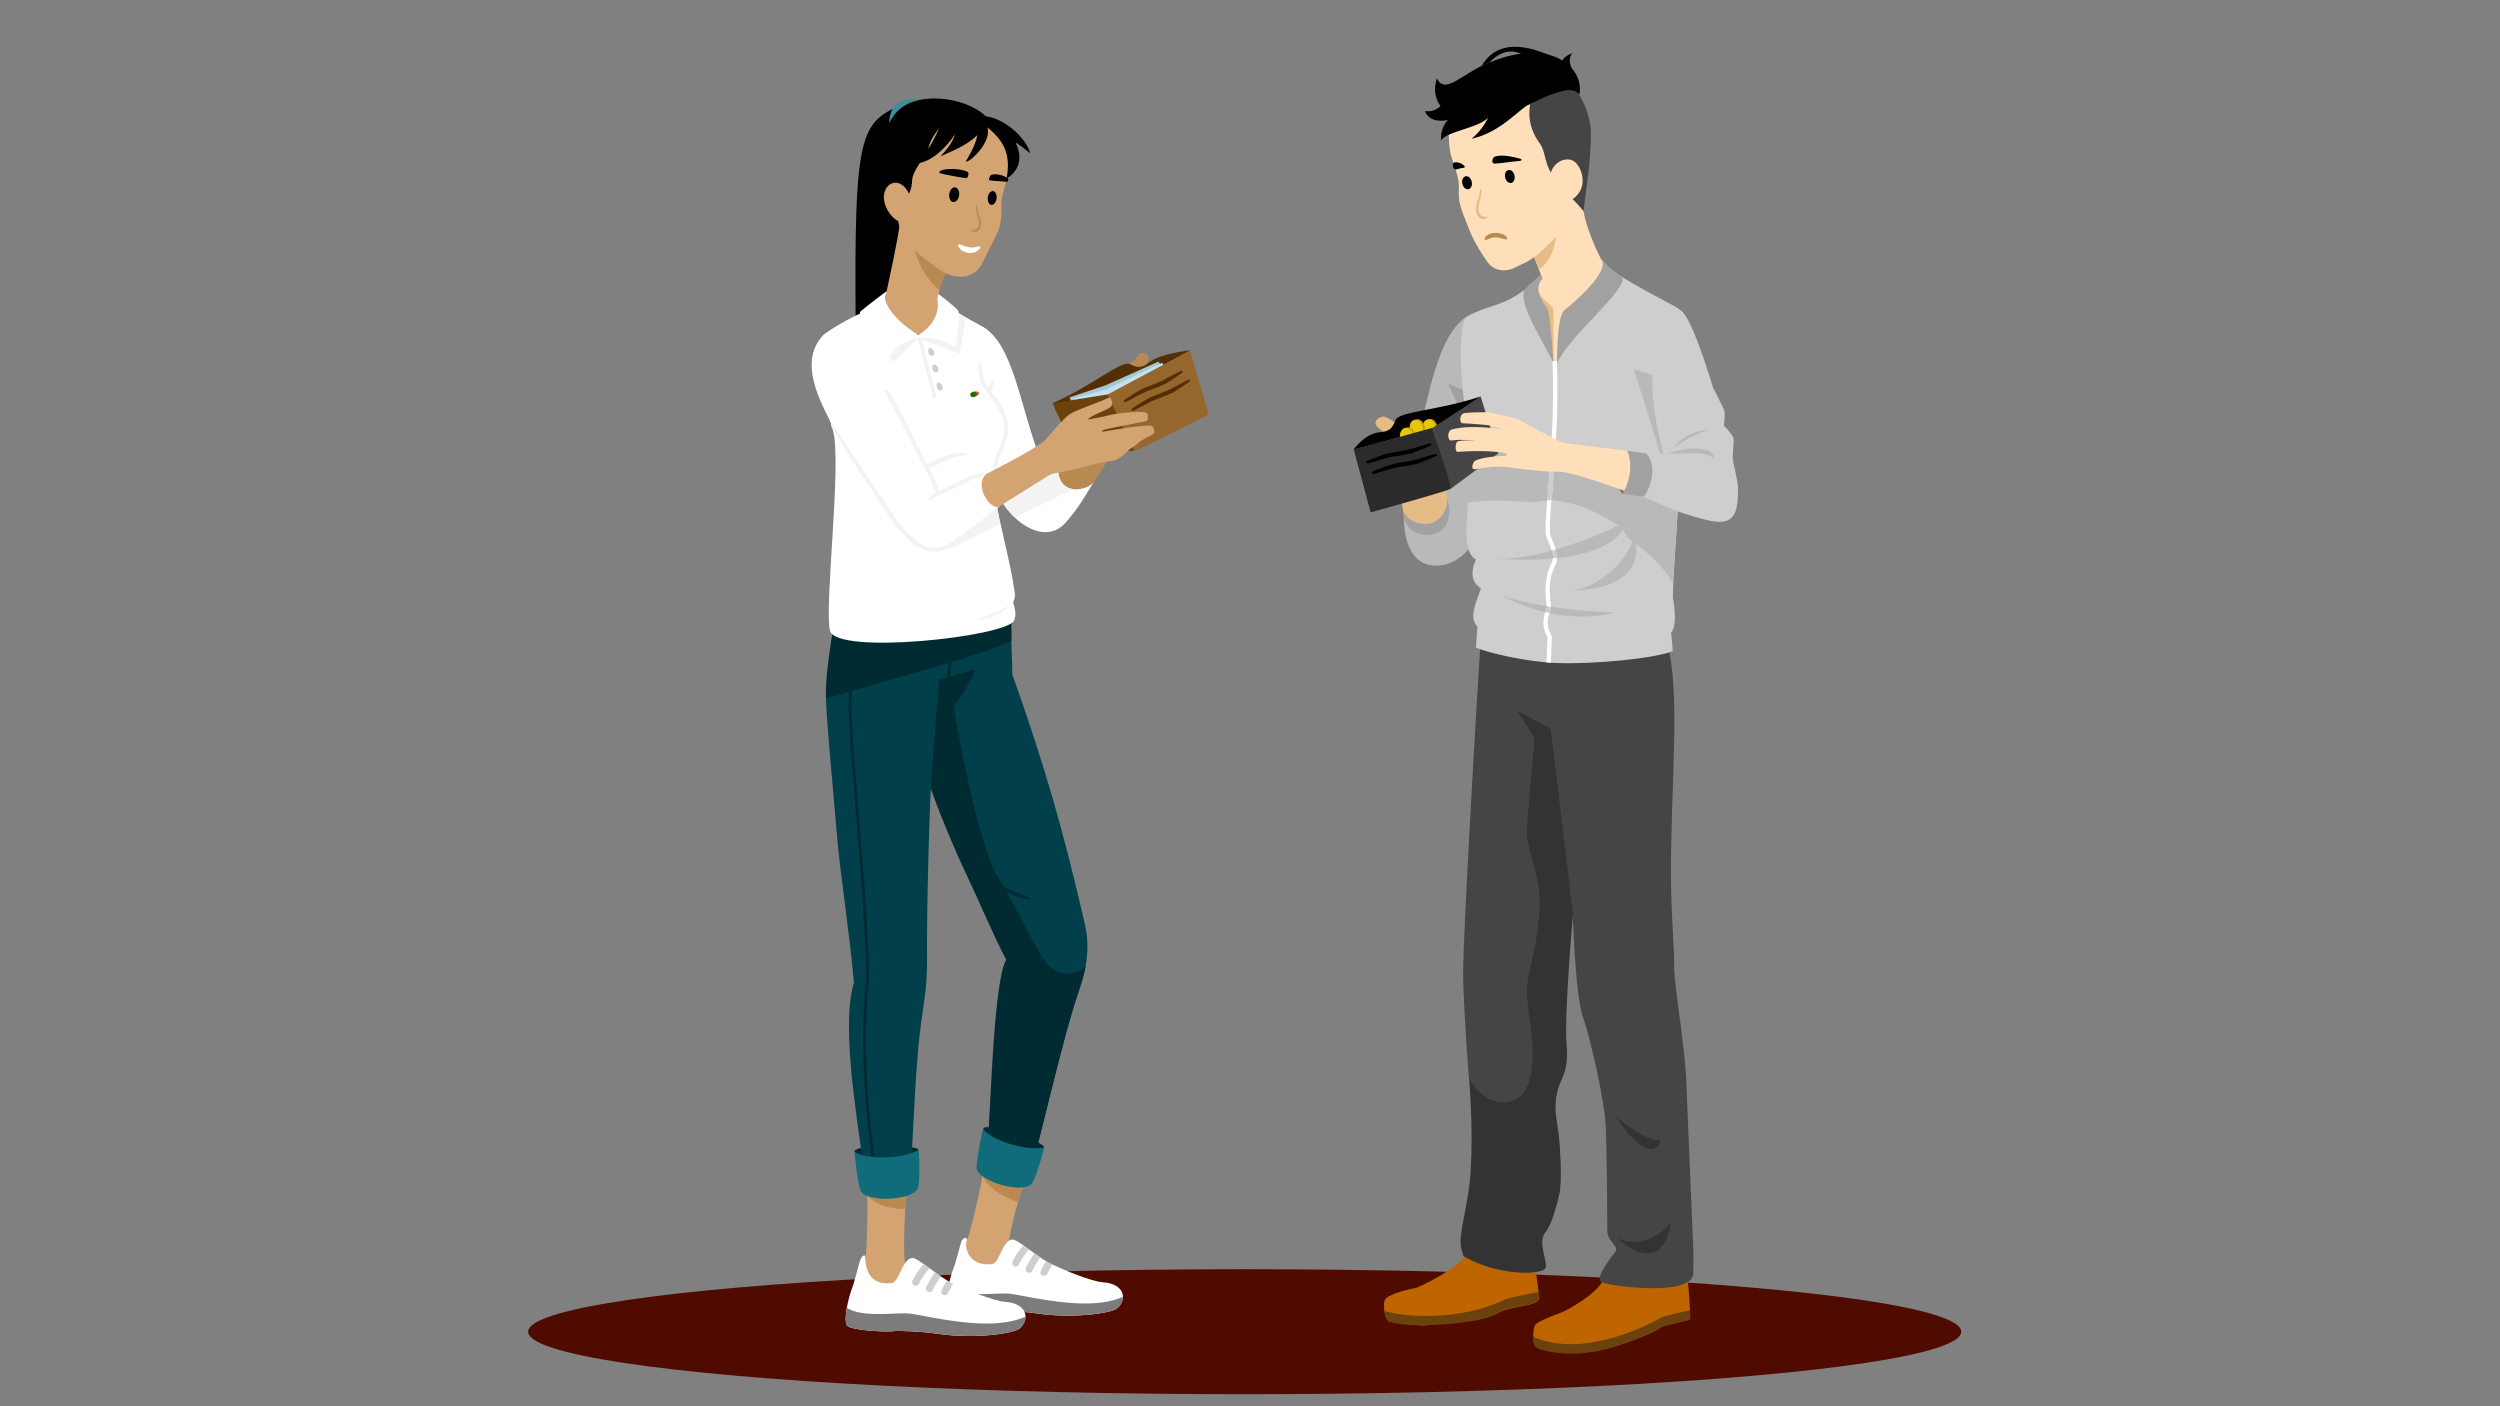 <?xml version="1.0" encoding="utf-8"?>
<!-- Generator: Adobe Illustrator 27.0.1, SVG Export Plug-In . SVG Version: 6.00 Build 0)  -->
<svg version="1.1" id="Lager_1" xmlns="http://www.w3.org/2000/svg" xmlns:xlink="http://www.w3.org/1999/xlink" x="0px" y="0px"
	 viewBox="0 0 1600 900" style="enable-background:new 0 0 1600 900;" xml:space="preserve">
<rect x="0" y="0" width="1600" height="900" fill="#808080" stroke="none"/>
<style type="text/css">
	.st0{fill:#500B00;}
	.st1{fill:#D3A472;}
	.st2{fill:#B98A50;}
	.st3{clip-path:url(#SVGID_00000135689355649663936130000015686371170323977124_);}
	.st4{fill:#7D7B7B;}
	.st5{fill:#CECECE;}
	.st6{clip-path:url(#SVGID_00000020379691465881786860000000482262623894751894_);}
	.st7{fill:#002B33;}
	.st8{fill:#013F4B;}
	.st9{fill:#106B7A;}
	.st10{fill:#B9B9B9;}
	.st11{fill:#E5BB86;}
	.st12{fill:#A2A1A1;}
	.st13{fill:#BE6500;}
	.st14{fill:#454545;}
	.st15{fill:#333333;}
	.st16{fill:#FFDFB9;}
	.st17{fill:#FFFFFF;}
	.st18{fill:#CE9D00;}
	.st19{fill:#E6C80A;}
	.st20{fill:#2B2B2B;}
	.st21{fill:#542F06;}
	.st22{fill:#418C9A;}
	.st23{fill:#F3F3F3;}
	.st24{fill:#A7C7D1;}
	.st25{fill:#C2E0EE;}
	.st26{fill:#6B410C;}
	.st27{fill:#96672C;}
	.st28{fill:#226B00;}
	.st29{fill:#ED492E;}
</style>
<ellipse class="st0" cx="796.6" cy="852.3" rx="458.6" ry="40"/>
<g>
	<g>
		<g>
			<g>
				<path class="st1" d="M656.7,754c-5.7,14.2-11.3,37.8-11.1,43.3c0.3,5.5,3.1,13.1-0.3,18.1c-3.4,5-19.7,7.8-24.9,1.2
					c-5.1-6.6-5.4-13.1-1.7-22.3c3.7-9.2,11.9-47.5,12.4-55.8L656.7,754z"/>
			</g>
			<g>
				<path class="st2" d="M628.8,752.8c5,10.8,22.7,16.5,22.7,16.5l3.9-12.2L628.8,752.8z"/>
			</g>
			<g>
				<defs>
					<path id="SVGID_1_" d="M647.8,793.3c-6.5,0.7-7.9,15.1-13,15.7c-14.5,1.7-17.7-10.1-16.1-14.9c1-2.8-2.5-2.3-3.5,0.7
						c-1,3-3.4,13.2-5.2,17.6c-1.8,4.5-6,20.6-2.6,23.4c3.4,2.7,23.5,3.7,27.9,3.2c4.4-0.5,17.4,0,29.1,1.7
						c22.7,3.3,47-0.3,50.6-3.4c6.5-5.7,4.8-15.6-8.8-16.6c-7.8-0.5-25-7.8-33.3-11.7C664.5,805.2,651.3,792.9,647.8,793.3z"/>
				</defs>
				<use xlink:href="#SVGID_1_"  style="overflow:visible;fill:#FFFFFF;"/>
				<clipPath id="SVGID_00000178903360257042902170000009376411948010663314_">
					<use xlink:href="#SVGID_1_"  style="overflow:visible;"/>
				</clipPath>
				<g style="clip-path:url(#SVGID_00000178903360257042902170000009376411948010663314_);">
					<path class="st4" d="M606.2,823.8c9.2,7.3,32.2,3.2,40.3,4.2s34.1,7.6,54.8,6c12.5-1,18.2-4.5,19.9-5.2
						c1.7-0.7-3.7,17.6-3.7,17.6l-116.1-6L606.2,823.8z"/>
				</g>
				<g style="clip-path:url(#SVGID_00000178903360257042902170000009376411948010663314_);">
					<path class="st5" d="M650,810.7c0.8,0,1.6-0.5,2-1.3c0-0.1,3.1-6.3,7.8-10.9c0.9-0.9,0.9-2.3,0-3.2c-0.9-0.9-2.3-0.9-3.2,0
						c-5.2,5.2-8.5,11.8-8.6,12.1c-0.5,1.1-0.1,2.5,1,3C649.3,810.6,649.7,810.7,650,810.7z"/>
				</g>
				<g style="clip-path:url(#SVGID_00000178903360257042902170000009376411948010663314_);">
					<path class="st5" d="M658.7,814.6c0.8,0,1.7-0.5,2-1.3c0-0.1,3.1-6.6,6.4-10.1c0.9-0.9,0.8-2.3-0.1-3.2
						c-0.9-0.9-2.3-0.8-3.2,0.1c-3.8,4-7.1,11-7.2,11.3c-0.5,1.1,0,2.5,1.1,3C658,814.5,658.4,814.6,658.7,814.6z"/>
				</g>
				<g style="clip-path:url(#SVGID_00000178903360257042902170000009376411948010663314_);">
					<path class="st5" d="M668.2,816.6c0.8,0,1.6-0.5,2-1.3c0-0.1,2.5-5.1,4.8-8c0.8-1,0.6-2.4-0.4-3.2c-1-0.8-2.4-0.6-3.2,0.4
						c-2.6,3.3-5.2,8.6-5.3,8.9c-0.5,1.1-0.1,2.5,1,3C667.5,816.5,667.9,816.6,668.2,816.6z"/>
				</g>
			</g>
		</g>
		<g>
			<g>
				<path class="st1" d="M580.5,757.4c-1.4,17.9-3.5,51.4,0.2,56.4c1.8,2.4-10.3,21.5-23.7,15.8c-5.1-2.2-5.5-6.4-3.7-17.6
					c1.8-11.2,2.8-50.2,0.6-61.5L580.5,757.4z"/>
			</g>
			<g>
				<path class="st2" d="M555,765.5c9.9,9.2,24.3,8.3,24.3,8.3l0.6-10.1L555,765.5z"/>
			</g>
			<g>
				<defs>
					<path id="SVGID_00000117643714717801838240000002735301750315234199_" d="M583.8,805.1c-6.7,0.8-8,15.5-13.3,16.1
						c-14.8,1.7-16.7-10.6-16.6-15.7c0.1-3.6-2.4-1.9-3.4,1.2c-1.1,3.1-3.5,13.5-5.3,18.1c-1.8,4.6-6.1,21.1-2.7,23.9
						c3.5,2.8,24,3.8,28.5,3.3c4.5-0.5,17.9,0,29.8,1.7c23.3,3.4,48.1-0.3,51.8-3.5c6.6-5.8,4.9-16-9.1-17
						c-7.9-0.6-25.6-8-34.1-11.9C600.9,817.3,587.3,804.7,583.8,805.1z"/>
				</defs>
				<use xlink:href="#SVGID_00000117643714717801838240000002735301750315234199_"  style="overflow:visible;fill:#FFFFFF;"/>
				<clipPath id="SVGID_00000181810238856068820340000007540867752905715881_">
					<use xlink:href="#SVGID_00000117643714717801838240000002735301750315234199_"  style="overflow:visible;"/>
				</clipPath>
				<g style="clip-path:url(#SVGID_00000181810238856068820340000007540867752905715881_);">
					<path class="st4" d="M541.2,836.4c9.4,7.5,33,3.3,41.2,4.3c8.3,1,34.9,7.8,56.1,6.1c12.8-1,18.6-4.6,20.4-5.3
						c1.8-0.8-3.8,18-3.8,18l-118.8-6.1L541.2,836.4z"/>
				</g>
				<g style="clip-path:url(#SVGID_00000181810238856068820340000007540867752905715881_);">
					<path class="st5" d="M586,822.9c0.9,0,1.7-0.5,2.1-1.3c0-0.1,3.2-6.4,8-11.2c0.9-0.9,0.9-2.4,0-3.3c-0.9-0.9-2.4-0.9-3.3,0
						c-5.3,5.3-8.7,12.1-8.8,12.4c-0.6,1.1-0.1,2.5,1,3.1C585.3,822.8,585.7,822.9,586,822.9z"/>
				</g>
				<g style="clip-path:url(#SVGID_00000181810238856068820340000007540867752905715881_);">
					<path class="st5" d="M594.9,826.9c0.9,0,1.7-0.5,2.1-1.3c0-0.1,3.2-6.8,6.6-10.3c0.9-0.9,0.8-2.4-0.1-3.3
						c-0.9-0.9-2.4-0.8-3.3,0.1c-3.9,4.1-7.2,11.2-7.4,11.5c-0.5,1.2,0,2.5,1.1,3.1C594.2,826.8,594.5,826.9,594.9,826.9z"/>
				</g>
				<g style="clip-path:url(#SVGID_00000181810238856068820340000007540867752905715881_);">
					<path class="st5" d="M604.6,828.9c0.9,0,1.7-0.5,2.1-1.3c0-0.1,2.6-5.3,4.9-8.2c0.8-1,0.6-2.5-0.4-3.2c-1-0.8-2.5-0.6-3.2,0.4
						c-2.6,3.4-5.3,8.8-5.4,9.1c-0.6,1.1-0.1,2.5,1.1,3.1C603.9,828.8,604.3,828.9,604.6,828.9z"/>
				</g>
			</g>
		</g>
		<g>
			<path class="st7" d="M668.3,734.3c-0.1-3.5-34.5-16.1-39.1-12.2l1.7,10.1l30.3,8.9L668.3,734.3z"/>
		</g>
		<g>
			<path class="st7" d="M587.9,735.9c-1.2-3.3-38-4.3-41.2,0.9l4.8,9l31.7-1.2L587.9,735.9z"/>
		</g>
		<g>
			<path class="st8" d="M646.8,396.2c0.4,14.9,1.2,31.7,1.1,35.6c27.3,75.9,38.6,126.6,46.3,159.1c4.6,19.4-0.8,34.5-5.3,47.6
				c-7.8,22.5-22,83.9-28.3,107.3l-28.5-12.1c1.9-32.7,8.1-118.7,15.7-130.8c-10-38.2-43.6-96.2-50.9-116.5c0,0-7.2-89.3-6.1-89.3
				C591.9,397.3,646.8,396.2,646.8,396.2z"/>
		</g>
		<g>
			<path class="st7" d="M694.7,619.2c0.1-0.4,0.1-0.7,0.2-1c-6.3,6.5-18.7,8.2-26.9-4.2c-8.2-12.4-17.1-32.7-30-54
				c-12.9-21.3-27.7-107.2-27.7-107.2c5.6-9.6,10.1-13.7,14-24.6c0,0-26.8,7.6-28.9,8.7l-1,1.7c1.4,26-4.7,48.5-4.7,48.5
				c0.7,1.9,10.3,33.7,29.8,74.7c6.7,14.1,16.5,37.4,24.5,52.5c-7.6,12.1-9.9,86.8-11.7,119.5l28.5,12.1
				c6.3-23.4,20.5-84.8,28.3-107.3C691,632.6,693.3,626.2,694.7,619.2z"/>
		</g>
		<g>
			<path class="st8" d="M538.4,394.6c-5.1,29.9-9.6,40.6-9.8,50.9c-0.2,10.3,4.9,63.4,7.3,91.8c1.8,21.4,8.3,63.4,10.6,91.7
				c-7.8,25.2,0.5,78.1,6.3,118.1h30.1c1.4-17.4,2.7-58.9,5.7-85.1c1.9-17,5.1-28.7,4.7-51.1c-0.3-22.3,1.4-101,3.6-124.4
				c2.2-23.4,5.5-73.9,5.5-73.9s-1.1-16.5-2.2-16.5C599.2,396.2,538.4,394.6,538.4,394.6z"/>
		</g>
		<g>
			<path class="st7" d="M603.3,445.7c0.3,0,0.6-0.1,0.8-0.4c0.3-0.4,7.6-11.3,4.6-49.1c0-0.5-0.5-0.9-1-0.9c-0.5,0-0.9,0.5-0.9,1
				c2.9,36.9-4.2,47.8-4.2,47.9c-0.3,0.4-0.2,1,0.2,1.3C602.9,445.6,603.1,445.7,603.3,445.7z"/>
		</g>
		<g>
			<path class="st7" d="M558.6,740.3c0,0,0.1,0,0.1,0c0.5-0.1,0.9-0.6,0.8-1.1c-9.3-70.7-3.3-111-3.3-111.4l0-0.1
				c0.1-26.7-3.9-74.5-7-113c-2.3-28-4.3-52.2-4.2-61.9c0-14.1,1.2-18.8,3.6-29.2c1.6-6.7,3.8-15.8,6.5-31.3c0.1-0.5-0.3-1-0.8-1.1
				c-0.5-0.1-1,0.3-1.1,0.8c-2.7,15.4-4.9,24.5-6.5,31.2c-2.5,10.5-3.6,15.3-3.7,29.6c0,9.8,2,34,4.3,62.1
				c3.1,38.4,7.1,86.1,7,112.7c-0.3,2-5.8,42.4,3.3,111.9C557.7,740,558.1,740.3,558.6,740.3z"/>
		</g>
		<g>
			<path class="st7" d="M658.1,575.8c0.4,0,0.8-0.3,0.9-0.7c0.1-0.5-0.2-1-0.7-1.2c-0.1,0-14.2-3.9-23.1-10.8
				c-0.4-0.3-1-0.3-1.4,0.2c-0.3,0.4-0.2,1,0.2,1.4c9.2,7.1,23.2,11,23.8,11.1C657.9,575.8,658,575.8,658.1,575.8z"/>
		</g>
		<g>
			<path class="st9" d="M625,747.1c-0.2,9,31.9,18.1,35.9,9.6c4-8.5,7.4-22.3,7.4-22.3c-12.4,2.7-36.1-5.6-39.1-12.2
				C629.1,722.1,625.2,740.1,625,747.1z"/>
		</g>
		<g>
			<path class="st9" d="M550.6,761.6c2.6,8.6,36,7,37.2-2.3c1.2-9.3,0.2-23.4,0.2-23.4c-11,6.4-36.2,6.2-41.2,0.9
				C546.8,736.7,548.5,755,550.6,761.6z"/>
		</g>
		<g>
			<path class="st7" d="M647.1,380.3c0.4,5.3,0.2,30,0.2,30c-17.5,8.7-78.2,24.6-118.6,36.8c0,0-1.2-7.9,3.1-36c1.3-8.7,7-33,7-33
				L647.1,380.3z"/>
		</g>
	</g>
	<g>
		<g>
			<path class="st10" d="M939.1,202.4c-15.2,9.1-22.1,36.8-28.9,66.8c-6.8,30-11.6,53-11.7,61.9c-0.1,12,3.3,30.9,20.7,30.9
				c20.5,0,29.8-25.6,29.8-25.6L939.1,202.4z"/>
		</g>
		<g>
			<path class="st11" d="M895.8,317.4c1.4,3.5,2.3,9.1,2.7,13.6c2.1,5.1,11.8,8.8,18,7.4c12-2.7,13.2-16.5,5.7-29.6
				C914.9,296.1,895.8,317.4,895.8,317.4z"/>
		</g>
		<g>
			<path class="st12" d="M939.3,250.8c-3.2-1.2-12.4-5.3-12.4-5.3l13.8,32.5L939.3,250.8z"/>
		</g>
		<g>
			<path class="st13" d="M937.2,804.2c-3.9,7.4-29.5,20-31.4,20.2c-1.9,0.2-17.4,3.4-19.6,7.7c-1,2-0.5,13.2,3.6,13.9
				c4.1,0.7,19.4,2.6,22.4,2.2c3-0.4,36.9-2.1,45.8-7.5c8.9-5.4,26.4-4.2,27.1-9.8c0-2.2-3-23.1-3-23.1L937.2,804.2z"/>
			<path class="st13" d="M1025.3,820.6c-5.6,8.9-22.4,17.9-25.3,19.1c-3,1.2-16.1,5.8-17.6,8.4c-1.3,2.3-2,11.8,0.7,13.7
				s24.3,4.4,36.6,3.1c11.6-1.2,38.2-11.5,42.6-14.9c4.4-3.4,20.3-4.1,19.4-6.7c0.1-7.1-1.9-29-1.9-29L1025.3,820.6z"/>
			<path class="st14" d="M1083.2,787.4c0.3,8.2,0.8,12.6,0.5,27.6c-0.3,15-52.8,8.3-58.4,5.7c-5.5-2.7,6.7-16.7,8.7-20
				c2-3.2-5.2-6.4-5.3-12.4c-0.1-5.9-0.2-56-1.2-70.1c-1-14.1-9.1-52.1-14.3-66.9c-5.2-14.8-6.6-66.1-6.6-66.1s-13.3,60.6-9.7,77.7
				c3.6,17.1,1.7,27.5-0.3,35.7c-2,8.2-1.4,13.4,0.3,23.9c1.7,10.4,2.8,35,0.8,42.5c-2,7.5-4.3,18-9,24.1
				c-4.8,6.1,1.4,17.9,0.4,22.3c-1,4.4-29.3,5.8-52-7.1c-7.6-6.6,31.9-16.3,2.9-115.8c-1.8-22.4-3.8-56.1-3.6-68
				c0.4-27,7.3-149.8,11.5-215.9c0.3-4.7,2.8-9,2.8-13l108.8-1.9c0,0,5.8,16.8,7.2,21.3c9.3,29.4,2.4,94,2.7,149.7
				c0.2,29.1,2.7,52.8,2,58.3c0.2,12.4,7.5,54.2,7.9,75.1C1079.5,700.2,1082.9,779.1,1083.2,787.4z"/>
			<path class="st15" d="M992.4,466.3l-21.5-11.6l11.2,17.7c0,0-4.6,51.1-5,60.1c-0.4,9,8.9,30.4,8.4,45.4
				c-0.5,14.9-2.2,24.7-6.9,44.9c-4.7,20.2,5.7,39.4,1.1,64.9c-5.1,28.5-34.7,18.3-39.6,0.7c2,24.8,2.9,56.8-0.8,77.8
				c-4.1,23.3-6.7,29.7-2.1,37.9c22.7,13,50.9,11.6,52,7.1c1.1-4.4-5.1-16.2-0.4-22.3c4.8-6.1,7-16.6,9-24.1
				c2-7.5,0.8-32.1-0.8-42.5c-1.7-10.4-2.3-15.6-0.3-23.9c2-8.2,7.6-11.7,5.9-30.8c-1.6-17.4,4.1-82.6,4.1-82.6
				C1004.7,567.8,992.4,466.3,992.4,466.3z"/>
			<path class="st15" d="M1035.1,792.4c20,8.9,34.3-9.9,34.3-9.9S1065.8,819.2,1035.1,792.4z"/>
			<path class="st15" d="M1033.8,714.3c21.6,18.3,29.1,15.2,29.1,15.2S1058.6,750.5,1033.8,714.3z"/>
			<g id="XMLID_254_">
				<path class="st5" d="M1032.6,173.9c38.4,24,45.9,21.8,45.9,31.4c3.9,12.8-1.5,76.2-1.5,76.2s-6.4,87.7-6.4,100.7
					c0,0,3.6,17.8-1.1,22.7l1.1,11.8c-11.3,4.7-50.6,8.6-74.9,7.6c-19-0.8-42.3-6.2-51.1-9.8l0.9-13.6c-5.6-5.8-1-14.6,2.3-24.4
					c-3.3-2-8.3-6.9-3.2-18.4c-7.6-3.6-6.5-20.9-5.1-36.3c1.4-15.2,3.5-32.1-0.7-52.4c-3-14.6-7.2-62.8,0.4-67
					c13-7.2,22.7-6.3,36.3-16.8C986.5,182,1032.6,173.9,1032.6,173.9z"/>
			</g>
			<g>
				<g>
					<path class="st16" d="M1024.6,165.7c2.7,2.7,9.6,11.2,11.2,11.3c-3.1,5.9-34.7,29.6-39.2,55.7c-1.4,0.4-2.3,0-2.3,0
						c-6.9-20.5-23.6-46.8-7.2-54.2c-1.5-4.7-3-8.2-6.5-16.9c-2.5-6.2-4.5-6.9-6.1-6.9c-1.1,0-3.9,0.5-7.9,1.4
						c-1-13.8,10.6-25.2,15.2-27.5c5-2.5,30-17.1,30-17.1c-1.1,5.4,0.9,16.6,0.9,16.6C1012.9,143.7,1024.6,165.7,1024.6,165.7z"/>
				</g>
				<g>
					<path class="st11" d="M964.4,156.6c3.3-0.3,9.3-1.9,10.1-1.9c1.6,0,3.6,0.7,6.1,6.9c0.8,2,3.4,8.8,4.3,10.7
						c15.6-9.5,11.6-42.2,11.6-42.2s-2.4,9.8-7,14.1C987.8,145.7,974.7,152.5,964.4,156.6z"/>
				</g>
				<g>
					<g>
						<path class="st16" d="M933.7,119.6c0.1-6.2-3.7-15.3-5-19.9c-1.3-4.6-1.8-13.9-1.7-25.4c3-17.8,47.7-18.8,63.4-14.1
							c20.8,6.3,23.7,43.7,23.8,61.2l-12.8,4c0,0-0.9,22.8-5.3,26.3c-4,3.3-11.3,12-19.9,16.4c-0.6,0.3-1.3,0.6-1.9,0.9
							c0,0,0,0-0.1,0l0,0c-1.3,0.6-2.7,1.3-4.2,2.1c-7.8,3.9-14.7,1.4-18-3.4c-9-12.8-10.7-18.3-15-29.1
							C932.9,128.2,933.6,125,933.7,119.6z"/>
					</g>
					<g>
						<path class="st14" d="M1006.7,55.4c6.9,7.1,11.2,20.8,11.4,27.8c0.5,16.6-3.1,39.3-3.1,39.3l-1.5,12.7
							c-4.1-5.2-8.7-9.3-7.8-8.5l-6.1-9.3c-11.5-6.8-9.7-19.4-13.8-25.1c-2.7-3.8-8.8-12.2-6.5-25.8
							C979.2,66.4,994.7,58.1,1006.7,55.4L1006.7,55.4z"/>
					</g>
					<g>
						<path d="M949.5,41.6c44-20,65.1,3.1,61.2,19.1l-0.6-0.8c-2.1-2.8-7.5-2.2-7.5-2.2c-12,2.6-18.9,6.9-18.9,6.9
							c-30.3,14.2-49,11.9-56,12.5c-2.4,0.2-7-4.6-5-11.3C923.8,61.6,933.2,49,949.5,41.6z"/>
					</g>
					<g>
						<path class="st16" d="M991.9,114.8c0-10.8,10.9-15.8,16.3-10.9c4.6,4.1,9.2,18-3.9,24.9C986.8,138,991.9,114.8,991.9,114.8z"
							/>
					</g>
				</g>
				<g>
					<path d="M979.2,66.4c-6.4,2.8-18.5,18.3-37.4,22.4c7.2-5.7,10.6-13.6,10.6-13.6c-4.8,6.4-27.4,9-30.1,14.8
						c-0.7-8.6,4.4-13.2,4.4-13.2S914.9,79.7,912,71c5.4,1.3,10.1-2.9,10.2-3.6c0.1-0.7-0.1,0.7-0.1,0.7c-6.5-8.8-2.4-18-2.4-18
						c3.8,9,12.8,0.9,21.3-3.8L979.2,66.4z"/>
				</g>
				<g>
					<path d="M991.7,35.3c-7.4-2.8-31.6-13.7-43.5,7l4.9-2.2c8.9-9.2,17.6-9.2,26.4-1.7L991.7,35.3z"/>
				</g>
				<g>
					<path d="M1005.8,43.6c-3-7,0.7-9.7,0.7-9.7s-8.6,3.1-6.2,7C1002.8,44.9,1005.8,43.6,1005.8,43.6z"/>
				</g>
			</g>
			<g>
				<path class="st11" d="M984.6,186.3c3.2,7.7,9.6,8.1,9.6,12.9c0,4.8,0,33.5,0,33.5L984.6,186.3z"/>
			</g>
			<g>
				<path class="st12" d="M1024.6,165.7c6.7,7.7-17.8,28.4-23.2,32.6c-5.5,4.2-4.8,34.5-4.8,34.5c5.4-15.9,47.5-49.5,41.2-55.6
					C1032.6,173.9,1024.6,165.7,1024.6,165.7z"/>
			</g>
			<g>
				<path class="st12" d="M987.1,178.5c-6.8,7.4,2,16.4,3.5,19.8c1.5,3.4,3.7,34.3,3.7,34.3c-6.9-15-21.9-36.1-18.9-47.1l10.7-9.9
					L987.1,178.5z"/>
			</g>
			<g>
				<path class="st17" d="M992.5,424.2l-2.8-0.3c0.3-2.9,0.4-6.9,0.5-10.4c0.1-2.2,0.1-4.2,0.2-5.6c-4.2-7.7-2.4-13.2-1.2-16.9
					c0.5-1.4,0.9-2.6,0.7-3.4c-2.2-14.6,0.5-21.9,3.2-27.6c1.7-3.6,0-8.9-3.1-15.6c-1.5-3.3-0.8-12.3,0.7-30.8
					c1.8-21.5,4.2-50.9,2.9-82.4l2.8-0.1c1.3,31.7-1.2,61.2-3,82.8c-1.2,14.9-2.2,26.6-0.9,29.4c4.7,10.3,4.6,14.6,3.1,17.9
					c-2.7,5.6-5.1,12.2-3,26c0.2,1.4-0.3,2.9-0.8,4.6c-1.2,3.7-2.7,8.3,1.2,15.1l0.2,0.4l0,0.4c-0.1,1.3-0.2,3.4-0.3,5.9
					C992.9,417.2,992.8,421.2,992.5,424.2"/>
				<path class="st10" d="M995.2,293.2c-0.5,7.5-1.1,14.4-1.6,20.7c-0.2,2.1-0.3,4.1-0.5,6.1c0.1,0,0.2,0,0.3,0c0.4,0,0.7,0,1,0.1
					c17,2,28.6,8.3,41.4,16.2c3-1.4,4.7-2.3,4.7-2.3s-0.1,2.1-1.9,5.2c1.6,2.3,3.4,5.4,4.5,6.1c13.2,9,22.9,19.1,27.7,28.2
					c0.6-13.1,2.2-36.2,3.6-56.1v0C1071.8,316.6,1027.6,303,995.2,293.2 M961.2,283.3C961.2,283.3,961.2,283.4,961.2,283.3
					c-1.5,0.3-20.8,3.7-21,3.7c0,0,0,0,0,0c0.2,10.8-0.5,23.3-0.8,34.8c6.5-1.1,13-1.4,19.4-1.4c7.5,0,14.7,0.5,21.7,1
					c0.2,0,0.4,0,0.6,0c1.7,0,3.9-0.4,6.1-0.7c1.1-0.2,2.1-0.3,3.1-0.5c0.2-2,0.3-4.2,0.5-6.6c0.5-6.4,1.1-13.6,1.7-21.3
					C975.3,287.3,962,283.3,961.2,283.3"/>
				<path class="st5" d="M992.5,292.4c-0.5,7.7-1.1,14.8-1.7,21.3c-0.2,2.3-0.4,4.5-0.5,6.6c1-0.1,2-0.2,2.8-0.2
					c0.2-2,0.3-4,0.5-6.1c0.5-6.3,1.1-13.2,1.6-20.7C994.3,293,993.4,292.7,992.5,292.4"/>
				<path class="st5" d="M995.9,351.6c-0.9,0.3-1.8,0.5-2.6,0.7c0.5,1.9,0.8,3.5,0.7,5c1-0.1,1.9-0.2,2.8-0.3
					C996.7,355.6,996.5,353.8,995.9,351.6"/>
				<g>
					<path class="st10" d="M959.3,357.6c-0.9,0-1.8,0-2.6,0c6.9,0.4,13.2,0.6,19,0.6c6.8,0,12.9-0.3,18.3-0.8c0.1-1.5-0.2-3.2-0.7-5
						C982.1,355.4,970.3,357.6,959.3,357.6z"/>
					<path class="st10" d="M1035.8,336.3c-7.4,3.5-22.6,10.4-40,15.3c0.6,2.2,0.9,4,0.8,5.5c28.4-3,38.4-12.2,41.9-18
						c1.8-3,1.9-5.2,1.9-5.2S1038.8,334.9,1035.8,336.3z"/>
				</g>
				<path class="st10" d="M992.8,388.4c-0.1,1.1-0.5,2.2-0.9,3.5c-0.1,0.2-0.1,0.3-0.2,0.5c7.9,1.7,15,2.2,21,2.2
					c12.8,0,20.6-2.6,20.6-2.6S1013.7,391.5,992.8,388.4 M959.3,380.3c10.7,5.8,20.7,9.4,29.8,11.5c0.1-0.3,0.2-0.5,0.3-0.8
					c0.4-1.2,0.7-2.3,0.8-3C979,386.3,967.8,383.8,959.3,380.3"/>
				<path class="st5" d="M990.1,388c0,0.8-0.4,1.8-0.8,3c-0.1,0.2-0.2,0.5-0.3,0.8c0.9,0.2,1.8,0.4,2.7,0.6c0.1-0.2,0.1-0.3,0.2-0.5
					c0.4-1.3,0.8-2.4,0.9-3.5C991.9,388.3,991,388.2,990.1,388"/>
			</g>
			<g>
				<path class="st10" d="M1005.7,377.9c22-2.4,40-25.6,40-36C1045.7,341.9,1059.6,376.7,1005.7,377.9z"/>
			</g>
		</g>
		<g>
			<polygon class="st10" points="1061.2,241.2 1045.7,236.4 1065.7,300.1 			"/>
		</g>
		<g>
			<path class="st11" d="M898.5,272.7c-6.3-1.4-10.8-7-14.1-6c-3.3,1-5.4,3.4-3.3,6c2.1,2.5,10.2,8.2,10.2,8.2L898.5,272.7z"/>
		</g>
		<g>
			<path d="M947.6,253.7c-19,14.8-29.7,19.6-30.8,20.1c-1,0.6-50.8,14.2-50.5,13.9c0.2-0.2,7.2-10.4,17-11.1c6-0.4,8-2.8,9.7-7.6
				C895.2,263.2,920.9,262.8,947.6,253.7z"/>
		</g>
		<g>
			<g>
				<path class="st18" d="M912,274.3c0.7,2.9,2.9,4.8,5.1,4.3c2.1-0.5,3.3-3.2,2.7-6.1c-0.7-2.9-2.9-4.8-5.1-4.3
					C912.5,268.7,911.4,271.4,912,274.3z"/>
				<path class="st19" d="M910.8,274.6c0.7,2.9,2.9,4.8,5.1,4.3c2.1-0.5,3.3-3.2,2.7-6.1c-0.7-2.9-2.9-4.8-5.1-4.3
					C911.3,269,910.1,271.7,910.8,274.6z"/>
				<g>
					<path class="st18" d="M903.7,274.8c0.7,3,3.1,5,5.3,4.5c2.3-0.5,3.5-3.4,2.8-6.4c-0.7-3-3.1-5-5.3-4.5
						C904.2,268.9,903,271.7,903.7,274.8z"/>
					<path class="st19" d="M902.4,275.1c0.7,3,3.1,5,5.3,4.5s3.5-3.4,2.8-6.4c-0.7-3-3.1-5-5.3-4.5
						C902.9,269.2,901.7,272,902.4,275.1z"/>
					<g>
						<path class="st18" d="M897.5,280.3c0.7,3.1,3.2,5.3,5.6,4.7c2.3-0.5,3.7-3.5,2.9-6.7c-0.7-3.1-3.2-5.3-5.6-4.7
							C898.1,274.2,896.8,277.2,897.5,280.3z"/>
						<path class="st19" d="M896.2,280.6c0.7,3.1,3.2,5.3,5.6,4.7c2.3-0.5,3.7-3.5,2.9-6.7c-0.7-3.1-3.2-5.3-5.6-4.7
							C896.7,274.5,895.4,277.5,896.2,280.6z"/>
					</g>
				</g>
			</g>
		</g>
		<g>
			<g>
				<polygon class="st14" points="947.6,253.7 958.9,290.2 928.6,312.7 916.9,273.8 				"/>
			</g>
			<g>
				<path class="st20" d="M866.4,287.7l10.8,40.2c0,0,50.8-14,51.4-15.2c0.6-1.2-11.8-38.9-11.8-38.9L866.4,287.7z"/>
			</g>
		</g>
		<g>
			<g>
				<path class="st4" d="M1035.8,310.7c0.6,4.2,2.6,5.4,2.6,5.4s5.6-0.1,4.3-3.4C1041.5,309.4,1035.8,310.7,1035.8,310.7z"/>
			</g>
			<g>
				<path class="st5" d="M1112.3,311.9c0-2.2-1.2-8.3-3.1-16.4c-1-4,1.1-13.3,0-15.7c-1.1-2.4-5.9-7.4-5.9-7.4h0
					c0,0,0.9-7.3,0.3-9.4s-7.2-14.8-7.2-14.8c-7.2-23.5-15.1-45.3-20.2-49c-10.3-5.2-18,27.2-18.6,37.2c-1.6,23.9,6.9,53.9,6.9,53.9
					c-3.3,0.2-7.1,0.1-12.4-0.3c0,0,1.3,10.4-1.4,27.5c10.9,4.1,17,9.1,41.5,15.3C1109.8,337.2,1112.6,329.2,1112.3,311.9z"/>
			</g>
			<g>
				<path class="st10" d="M1067.4,290c8.5,1.2,22.9-2.3,29.5,3.4C1096.9,293.4,1097.8,281.7,1067.4,290z"/>
			</g>
			<g>
				<path class="st16" d="M1052.1,290c-4-0.9-48.5-6-51-6.6c-2.5-0.6-7.5,17.9-2.7,18.4c14.9,1.8,48.2,15.6,52.2,15.6
					C1055.1,317.4,1059.5,292.4,1052.1,290z"/>
			</g>
			<g>
				<path class="st10" d="M1070.8,287.4c6.9-6.7,22.3-12.3,22.3-12.3S1078.5,275.1,1070.8,287.4z"/>
			</g>
			<g>
				<path class="st16" d="M1001.1,283.4c-3.4,0-28.4-15-30.8-15.6c-2.4-0.6-16.8-4-19-4c-2.2,0-12.3,0.1-14.5,0.7
					c-2.8,0.8-3,6.4-0.6,6.4s14.7,1,16.5,1.2c1.8,0.2,10.1,3,10.1,3s-20.9-3.9-33.7-0.2c-3,0.9-2.9,7.4-0.1,7c6.1-0.9,15.6,0,15,0
					c-0.6,0-8.2-0.4-11.1,0.6c-1.6,0.5-1.9,6.8,0,6.7c14.7-1.1,26.9-0.2,31.2,1v1.5c0,0-14.5,0.2-20.2,3.3c-1.2,0.7-3,5.9,0.1,5.3
					c13.2-2.5,21.2-1.6,22.4-1.1c0.7,0.3,28.6,3.7,32,2.5L1001.1,283.4z"/>
			</g>
			<g>
				<path class="st12" d="M1041.5,288.5c5.6,14.1-3.1,27.6-3.1,27.6l13.4,1.8c2.7-1.8,10.4-19.2,1.6-27.8L1041.5,288.5z"/>
			</g>
		</g>
		<g>
			<path class="st12" d="M898,326.6c2.7,7.3,10.9,9.5,16.5,8.6c8-1.3,14-11.7,10.9-19.1c2.6,7.3,5.4,22.7-8.6,25.8
				C911,343.3,898.5,341.9,898,326.6z"/>
		</g>
	</g>
</g>
<path d="M973.6,101.8c-10.8-3.3-17.3-2.4-18-0.6c-0.6,1.4-1.1,3.5,1.2,3.5c2.3,0,14-1.7,15.7-1.7
	C974.2,102.9,973.6,101.8,973.6,101.8z"/>
<path d="M937.5,106.6c-2.3-2.9-6.1-3.2-7.3-2.3c-0.8,0.7-0.3,3.7,1.1,4.1c1.1,0.3,2.7-0.8,4.7-0.9
	C937.7,107.5,937.5,106.6,937.5,106.6z"/>
<path d="M969.3,112.3c-0.5-2.3-2.2-3.8-3.9-3.5c-1.7,0.4-2.6,2.5-2.1,4.8c0.5,2.3,2.2,3.8,3.9,3.5
	C968.8,116.7,969.8,114.6,969.3,112.3z"/>
<path d="M941.9,116.3c-0.5-2.3-2.2-3.8-3.9-3.5c-1.7,0.4-2.6,2.5-2.1,4.8c0.5,2.3,2.2,3.8,3.9,3.5
	C941.5,120.7,942.4,118.6,941.9,116.3z"/>
<g>
	<g>
		<g>
			<g>
				<path class="st2" d="M677.1,299.2l20.2-37.1l12.6-17.6c0,0,8.1-7,13.2-11.4c3.4-3,4.6-4.5,5.6-6.1c1.6-2.6,6.4-0.2,6.4,1.8
					c-0.1,4.7-4.4,8.9-4.4,8.9l-12.1,42.6l-18.7,28.3C697.4,313.8,667.6,320.6,677.1,299.2z"/>
			</g>
			<path class="st21" d="M673.5,258.1c23.5-1.9,34.5-5.5,35.6-5.8s53-28,52.6-28.1c-0.2,0-19,1.9-26.5,7.9
				c-4.6,3.7-7.6,3.3-12.1,0.9C717.8,230.3,698.9,247.1,673.5,258.1z"/>
			<g>
				<path class="st17" d="M631.3,210.7c19.2,13.7,23.1,59.2,37.6,90.1c0,0,3.7,0.7,8.2-1.5c0,19.1,18.8,14.6,22.8,9.3
					c-5.7,9.3-10,17.1-18.2,26.2c-12.1,13.3-32.4,2-42.6-17.4C638.4,316.2,631.3,210.7,631.3,210.7z"/>
			</g>
		</g>
		<path d="M572.7,69c-22.4,10.9-26,23.1-25.1,135.2c1,112.1,43.2,21.9,43.2-5.7S572.7,69,572.7,69z"/>
		<g>
			<path class="st22" d="M590,64.3c-17.5-3.5-21.1,6.6-21,15.9C569,86,590,64.3,590,64.3z"/>
		</g>
		<g>
			<path d="M572.5,73.4c11.8-16,45.3-11.8,58.4,1c14,2,26.6,15.7,28.4,23.7c-7.2-6-9.3-6.8-9.3-6.8c7.9,16.3-6,23-6,23l-70.7,35.1
				C559.7,124.6,555.9,96,572.5,73.4z"/>
		</g>
		<g>
			<g>
				<path class="st1" d="M607.7,195.4c0,0-4.3-1.8-7.8-4.5c3-12,4.3-19,9.4-19.4L576,141.6c0,5.4-8.8,46.6-9.7,49.6
					c-0.9,3-7.4,4.2-12.5,7.3c9.3,3.6,12.3,17.1,35.4,15.7C612.4,212.9,609.4,197.1,607.7,195.4z"/>
			</g>
			<g>
				<path class="st2" d="M601.2,185.8c1.8-6.5,4.2-12.9,7.8-13.2l-4.9-3.5L585,157.8C585,157.8,586.9,173.3,601.2,185.8z"/>
			</g>
			<g>
				<g>
					<path class="st1" d="M631.9,81.5c3.3,9.9-13.2,24.1-13.7,21.6c0,0,6.5-10.1,7.2-16.6c-7.3,7.2-16.5,10.2-23.5,13.6c0,0,0,0,0,0
						c7.7-8.2,8.5-12,9.3-14.2c-1.8,2.9-11,15.9-22.5,18.4c0,0-4.8,7-4.9,10.7c-0.4,12.3-6.7,10.9-9.4,23.9
						c1.8,13.3,6.6,19,25.2,32.6c14.6,10.6,25.7,4.5,29.2-3.3c4.1-9,10.4-19.5,11.2-24.2c2.5-14.5-1.2-11.2,3.5-26
						C647,102.1,645.2,92.2,631.9,81.5z"/>
				</g>
				<g>
					<path class="st1" d="M581.8,124.2c-4.7-10.7-14.6-8.7-16,0.2c-1.1,7.1,5.1,17.3,12.4,18.2C588.6,144,586.7,135.4,581.8,124.2z"
						/>
				</g>
			</g>
			<g>
				<path class="st1" d="M594,95.1c1.7-7,7-12.9,7-12.9S596.3,92.5,594,95.1z"/>
			</g>
		</g>
		<g>
			<g>
				<path class="st17" d="M637.9,322.5l-38.1,0.9l-68.3-53.7c0.5,2,1.1,4,1.6,5.8c5.8,21-5.7,112.2-1.9,128.1s113,3.9,117.8-6.4
					c0.4-0.8,0.9-3.2,0.9-4.5c0-1.9-1.5-7.4-1.5-7.4s1.5-2.4,1.1-5.5C646.9,360,638.5,330.5,637.9,322.5z"/>
			</g>
			<g>
				<path class="st17" d="M637.4,241c-3.7-8-3.4-28.2-6.1-30.4c-2.4-1.9-17.3-9.4-17.5-10.1c-4.5,8.9-18,13.8-26,13.9
					c-17.5,0.2-31.9-16.1-31.9-16.1c-10.3,4.1-23.3,11.6-29,16.1c-14.2,15.3-5.5,36,4.5,55.3l71.2,44.2l35.3,8.6
					c-0.6-8.1-0.9-17.6-0.5-28.9C654.8,277.9,640.2,247.1,637.4,241z"/>
			</g>
			<g>
				<path class="st23" d="M565.5,225.4c3.3,2.6,6.5,6.3,6.5,6.3l15.2-15.3l27.1,9.8l3.8-22.9l-4.6-3l-24.3,14L565.5,225.4z"/>
			</g>
			<g>
				<path class="st17" d="M566.3,191.3c3.3,12.7,21.5,23.1,21.5,23.1s15-8,12.1-23.5l0.7-2.8c0,0,10.8,8.2,12.5,10.6
					c1.8,2.4-1.5,23.9-1.5,23.9s-5.4-4.1-11.6-5.4c-6.2-1.3-10.2-0.9-10.2-0.9l9.7,38.5h-2.3l-10-38.5c0,0-6.5,1.1-10.9,4.4
					c-4.4,3.3-8,8.8-8,8.8s-19.9-23.9-17.8-30c5.9-5,17-13.2,17-13.2L566.3,191.3z"/>
			</g>
			<g>
				<path class="st23" d="M582.8,301.2c-0.7,0-1.4-0.6-1.4-1.4s0.6-1.4,1.4-1.4c9.3,0,14.2-2.5,18.9-5c4.4-2.3,8.2-3.7,15.3-3.7
					c0.7,0,2.2,0.5,2.2,1.2s-1.1,0.8-1.9,0.8c-6.4,0-10.1,1.9-14.4,4.1C598.1,298.4,592.7,301.2,582.8,301.2z"/>
			</g>
			<g>
				<path class="st23" d="M645.2,275.8c0.4-7.4-2.3-14.1-6.7-19.9c-1.2-1.6-2.4-3.1-3.7-4.6c0-0.1,0-0.2-0.1-0.3
					c-0.4-0.7,0.2-2.1,0.5-2.8c0.3-1,0.6-2.6,0.7-3.6c0.1-3-1-2-1.7-0.5c-0.5,1.1-1.3,2.6-1.7,4.1c-0.5-0.7-0.9-1.4-1.3-2.1
					c-2.5-4.4-2.9-9.3-3.8-14.2c-0.3-1.6-1.3-0.3-1.3,1.8c0,7.4,1.3,11.9,5.8,17.9c5.7,7.5,11.3,14.3,10.7,24.3
					c-0.4,8.1-5.7,14.4-6.9,22.2c-1,6.8,2.3,13.6,0.6,20.4c-0.4,1.6,2,2.3,2.4,0.7c1.8-7.1-1.7-14.1-0.4-21.2
					C639.7,290.1,644.8,284,645.2,275.8z"/>
			</g>
		</g>
		<g>
			<g>
				<g>
					<polygon class="st24" points="684.5,254.3 707.6,246.6 741.4,231.4 744.2,235.8 712.2,255.6 686.9,260.1 					"/>
					<polygon class="st25" points="687.8,256.8 686.7,255 708.1,249.2 743.8,232.2 745.3,235.1 711.6,255.4 689.1,259.7 					"/>
				</g>
			</g>
			<g>
				<polygon class="st26" points="673.5,258.1 689.5,292 726.2,288.3 709.1,252.4 				"/>
			</g>
			<g>
				<path class="st27" d="M761.6,224.3l11.9,41c0,0-46.1,23.5-47.3,23c-1.2-0.5-17.2-35.9-17.2-35.9L761.6,224.3z"/>
			</g>
			<g>
				<path class="st21" d="M721.4,256.9c-1.9,1.1-3.2-0.3-0.9-1.6s7.7-5.1,10.5-6.4c2.8-1.3,10.3-4,12.7-5.2s9.5-5.1,11.3-6
					c1.8-1,2.6,0.3,1,1.3c-1.6,1.1-8.2,5.8-11.3,7.2c-3,1.4-10.8,4.1-13.2,5.3C729.1,252.7,723.3,255.8,721.4,256.9z"/>
			</g>
			<g>
				<path class="st21" d="M726.2,262.5c-1.9,1.1-3.2-0.3-0.9-1.6c2.2-1.3,7.7-5.1,10.5-6.4s10.3-4,12.7-5.2s9.5-5.1,11.3-6
					s2.6,0.3,1,1.3s-8.2,5.8-11.3,7.2c-3,1.4-10.8,4.1-13.2,5.3C733.9,258.4,728.1,261.4,726.2,262.5z"/>
			</g>
			<g>
				<path d="M876.4,296.4c-2.2,0.7-3.1-1-0.6-1.8c2.5-0.9,8.8-3.5,11.9-4.3c3.1-0.7,11.2-1.8,13.9-2.6s10.7-3.1,12.7-3.7
					c2-0.6,2.5,0.8,0.7,1.5c-1.8,0.7-9.5,4.1-12.9,4.9c-3.4,0.8-11.8,1.9-14.4,2.6C885,293.8,878.5,295.7,876.4,296.4z"/>
			</g>
			<g>
				<path d="M880,303.1c-2.2,0.7-3.1-1-0.6-1.8c2.5-0.9,8.8-3.5,11.9-4.3s11.2-1.8,13.9-2.6c2.7-0.7,10.7-3.1,12.7-3.7
					c2-0.6,2.5,0.8,0.7,1.5s-9.5,4.1-12.9,4.9c-3.4,0.8-11.8,1.9-14.4,2.6C888.7,300.5,882.2,302.4,880,303.1z"/>
			</g>
		</g>
		<g>
			<g>
				<path class="st17" d="M547.7,220.6c18,22,33.8,63.6,56.5,94c9.4-1.5,27-11.3,27-11.3c2.1,13.7,8.6,20.7,8.6,20.7
					s-29.2,22.4-32.9,24.2c-9.9,4.7-17.2,4.5-31.6-13.4c-4.4-5.5-44-65-44-65C518.7,218.9,530.1,216.1,547.7,220.6z"/>
			</g>
			<g>
				<path class="st1" d="M631.3,303.3c0,0,30.2-15,37.6-21.7c4.9,12.4,3.8,21.9,3.8,21.9L639.9,324
					C634.2,327.5,622.8,310.8,631.3,303.3z"/>
			</g>
			<g>
				<path class="st1" d="M668.9,281.6c4.5-5.1,11.1-12.9,15.1-16.1c3.4-2.7,21-8.6,25.4-10.9c1.7-0.9,4.3,4.3,0.5,6.5
					c-3.7,2.2-11.8,4.9-13.7,7.4c11.3-1.9,11.2-2.3,15.7-3.2c3.9-0.8,22.3-3.3,22.5-0.2c0.2,3.1,0.7,3.9-1.5,4.5
					c-5,1.2-27.8,5.2-27.5,6c0.3,0.7,0.3,0.7,0.3,0.7s31.1-5.6,32-3.4c0.9,2.2,2.1,4-0.4,5.3c-2.5,1.2-6,3.4-6.9,3.8
					c-0.9,0.4-3.5,3.3-7,5.2c-7.8,7.3-9.4,7.6-12.6,7.9c-3.3,0.3-12.8,2.5-15,3.2c-2.2,0.7-23.1,5.3-23.1,5.3
					S668.7,280.7,668.9,281.6z"/>
			</g>
		</g>
	</g>
	<g>
		<path class="st23" d="M629.4,303c-5.9,0.1-9.7,2.1-14.9,4.7c-4.5,2.2-8.9,4.3-13.4,6.5c-3.3-10.6-9.9-19.8-14.4-30
			c-5.3-11.9-12.1-22.9-18.1-34.4c-0.8-1.5-2.9-0.2-2.2,1.3c5.6,10.8,12,21.2,17.1,32.3c4.8,10.6,11.7,20.5,15.2,31.7
			c0,0.1,0.1,0.2,0.1,0.3c-1.6,0.8-3.1,1.9-4.3,3.1c-1.2,1.1-0.5,2.4,1,1.6c6.1-3.4,12.4-6.3,18.6-9.3c5.5-2.7,8.8-4.3,14.8-6
			C630.5,304.3,630.7,303,629.4,303z"/>
	</g>
</g>
<path d="M607.5,124.2c0.3-2.6,2-4.5,3.8-4.3c1.7,0.2,2.9,2.5,2.5,5.1c-0.3,2.6-2,4.5-3.8,4.3C608.3,129.1,607.2,126.8,607.5,124.2z"
	/>
<path d="M632.2,126.3c0.3-2.4,1.8-4.2,3.4-4c1.5,0.2,2.5,2.3,2.2,4.8c-0.3,2.4-1.8,4.2-3.4,4C632.9,130.9,631.9,128.7,632.2,126.3z"
	/>
<path d="M634.5,111.9c4.3-1.4,10.7,1.7,10.8,2.7c0.1,0.6-0.4,1.8-0.7,1.8c-1.3-0.3-8.5-0.5-11.1-1
	C632.2,115.1,633.6,112.2,634.5,111.9z"/>
<path class="st2" d="M624.5,133.6c1.2,5.8,2.7,8.1,1.7,10.9c-1.1,3.2-2.6,2.5-3.7,2.5c-1.1,0-1.1,1.1,0.1,1.2c0,0,3.1,1.7,4.8-2.6
	s-1.4-8.3-2-12.2C624.7,129.5,624.1,131.6,624.5,133.6z"/>
<path class="st11" d="M948,123.5c-1,6.6-2.6,9.2-1.3,12.4c1.4,3.5,3,2.7,4.3,2.6s1.3,1.1,0,1.3c0,0-3.4,2.1-5.6-2.6
	c-2.1-4.7,1-9.4,1.6-13.8C947.5,119,948.4,121.3,948,123.5z"/>
<path class="st17" d="M613.4,156.5c0.8-0.6,4.8,1.8,8.2,1.9c3.6,0.1,5.6-1.5,5.8-0.5c0.3,0.9-2.6,4.6-7.6,4
	C615.4,161.4,612.1,157.3,613.4,156.5z"/>
<path d="M602.6,109c6.6-2.1,16.7,0.1,17.1,1.5c0.4,1.4-0.3,3.6-1.6,3.5c-1.3-0.1-14.3-2.3-16.5-3.2
	C600.4,110.4,601.7,109.3,602.6,109z"/>
<path class="st23" d="M533.2,271.7c1.1,1.7,37.8,57.5,42.2,63c14.5,17.9,21.7,18.2,31.6,13.4c3.6-1.7,31.2-22.9,31.2-22.9l2,9.9
	c0,0-6,3.2-14.2,7.2c-12.4,6-22.5,12.6-32.4,10.2c-16.4-4-28.3-28.8-38.5-43.2c-10.6-14.8-19-30.3-21.6-33.8
	C530.8,271.9,532.1,270,533.2,271.7z"/>
<g>
	<path class="st23" d="M646.3,386.8c-7.3,5.8-22.6,9.7-22.6,9.7S637.7,397.9,646.3,386.8z"/>
</g>
<path class="st23" d="M642.2,322.6l30.5-19.1l4.6-1c0,0,0.3,4.2,3.1,7.3c2.8,3.1,6.6,3.2,6.6,3.2l-37.5,18.1
	C649.4,331.1,646,328.3,642.2,322.6z"/>
<polygon class="st23" points="587.2,216.3 597.3,254.9 599.6,254.9 589.9,216.3 "/>
<path class="st5" d="M595.1,222.7c2-0.2,4.4,4.3,1.7,5C594,228.4,593.1,222.9,595.1,222.7z"/>
<path class="st5" d="M597.7,233.2c2-0.2,4.4,4.3,1.7,5C596.6,239,595.7,233.5,597.7,233.2z"/>
<path class="st5" d="M600.5,244.9c2-0.2,4.4,4.3,1.7,5C599.4,250.7,598.5,245.1,600.5,244.9z"/>
<path class="st28" d="M622.7,250.7c2.2-0.7,5.2,1.2,1.7,3C620.9,255.5,619.5,251.8,622.7,250.7z"/>
<path class="st29" d="M626,250.9c0.9,0.8,0.8,2.5-0.8,1.4C623.6,251.3,624.8,249.8,626,250.9z"/>
<path class="st26" d="M1081.6,838.6c0,0-14.3,3-18,4.5c-3.6,1.5-19.5,11.6-43.9,15.9s-38.5-3.6-38.5-3.6s-0.5,3.8,1.4,6.4
	c2.3,3,21,6.3,35.7,3.5c7.2-0.4,27.7-7.3,34.9-10.8c8.6-3.6,9.7-5,11.5-5.7s11.1-2.6,13.3-3.3c2.3-0.7,3.5-0.6,3.5-2.1
	C1081.7,841.8,1081.6,838.6,1081.6,838.6z"/>
<path class="st26" d="M984.7,826.8c0,0-16.9,3.3-20.5,4.5s-15.4,8.5-41.1,10.5c-23.7,1.8-37.1-2.8-37.1-2.8s0.2,4.4,2.5,6.2
	c1.4,1.2,10.3,4.1,33,2.5c7-0.1,24.4-2,31.5-5c4.1-1.5,4.7-1.8,7.4-3.3c2.6-1.4,7.3-2.3,8.2-2.5c1.7-0.4,9.1-1.5,12.6-2.8
	c3-1.1,3.8-1.9,3.9-3.4S984.7,826.8,984.7,826.8z"/>
<path class="st2" d="M950.4,153.5c0.7,0.6,3.2-1.6,6.6-1.6c3.4,0,7.1,2,7.4,1.1c0.8-1.9-3.2-4.2-8.2-3.9
	C951.8,149.3,949.2,152.6,950.4,153.5z"/>
</svg>
